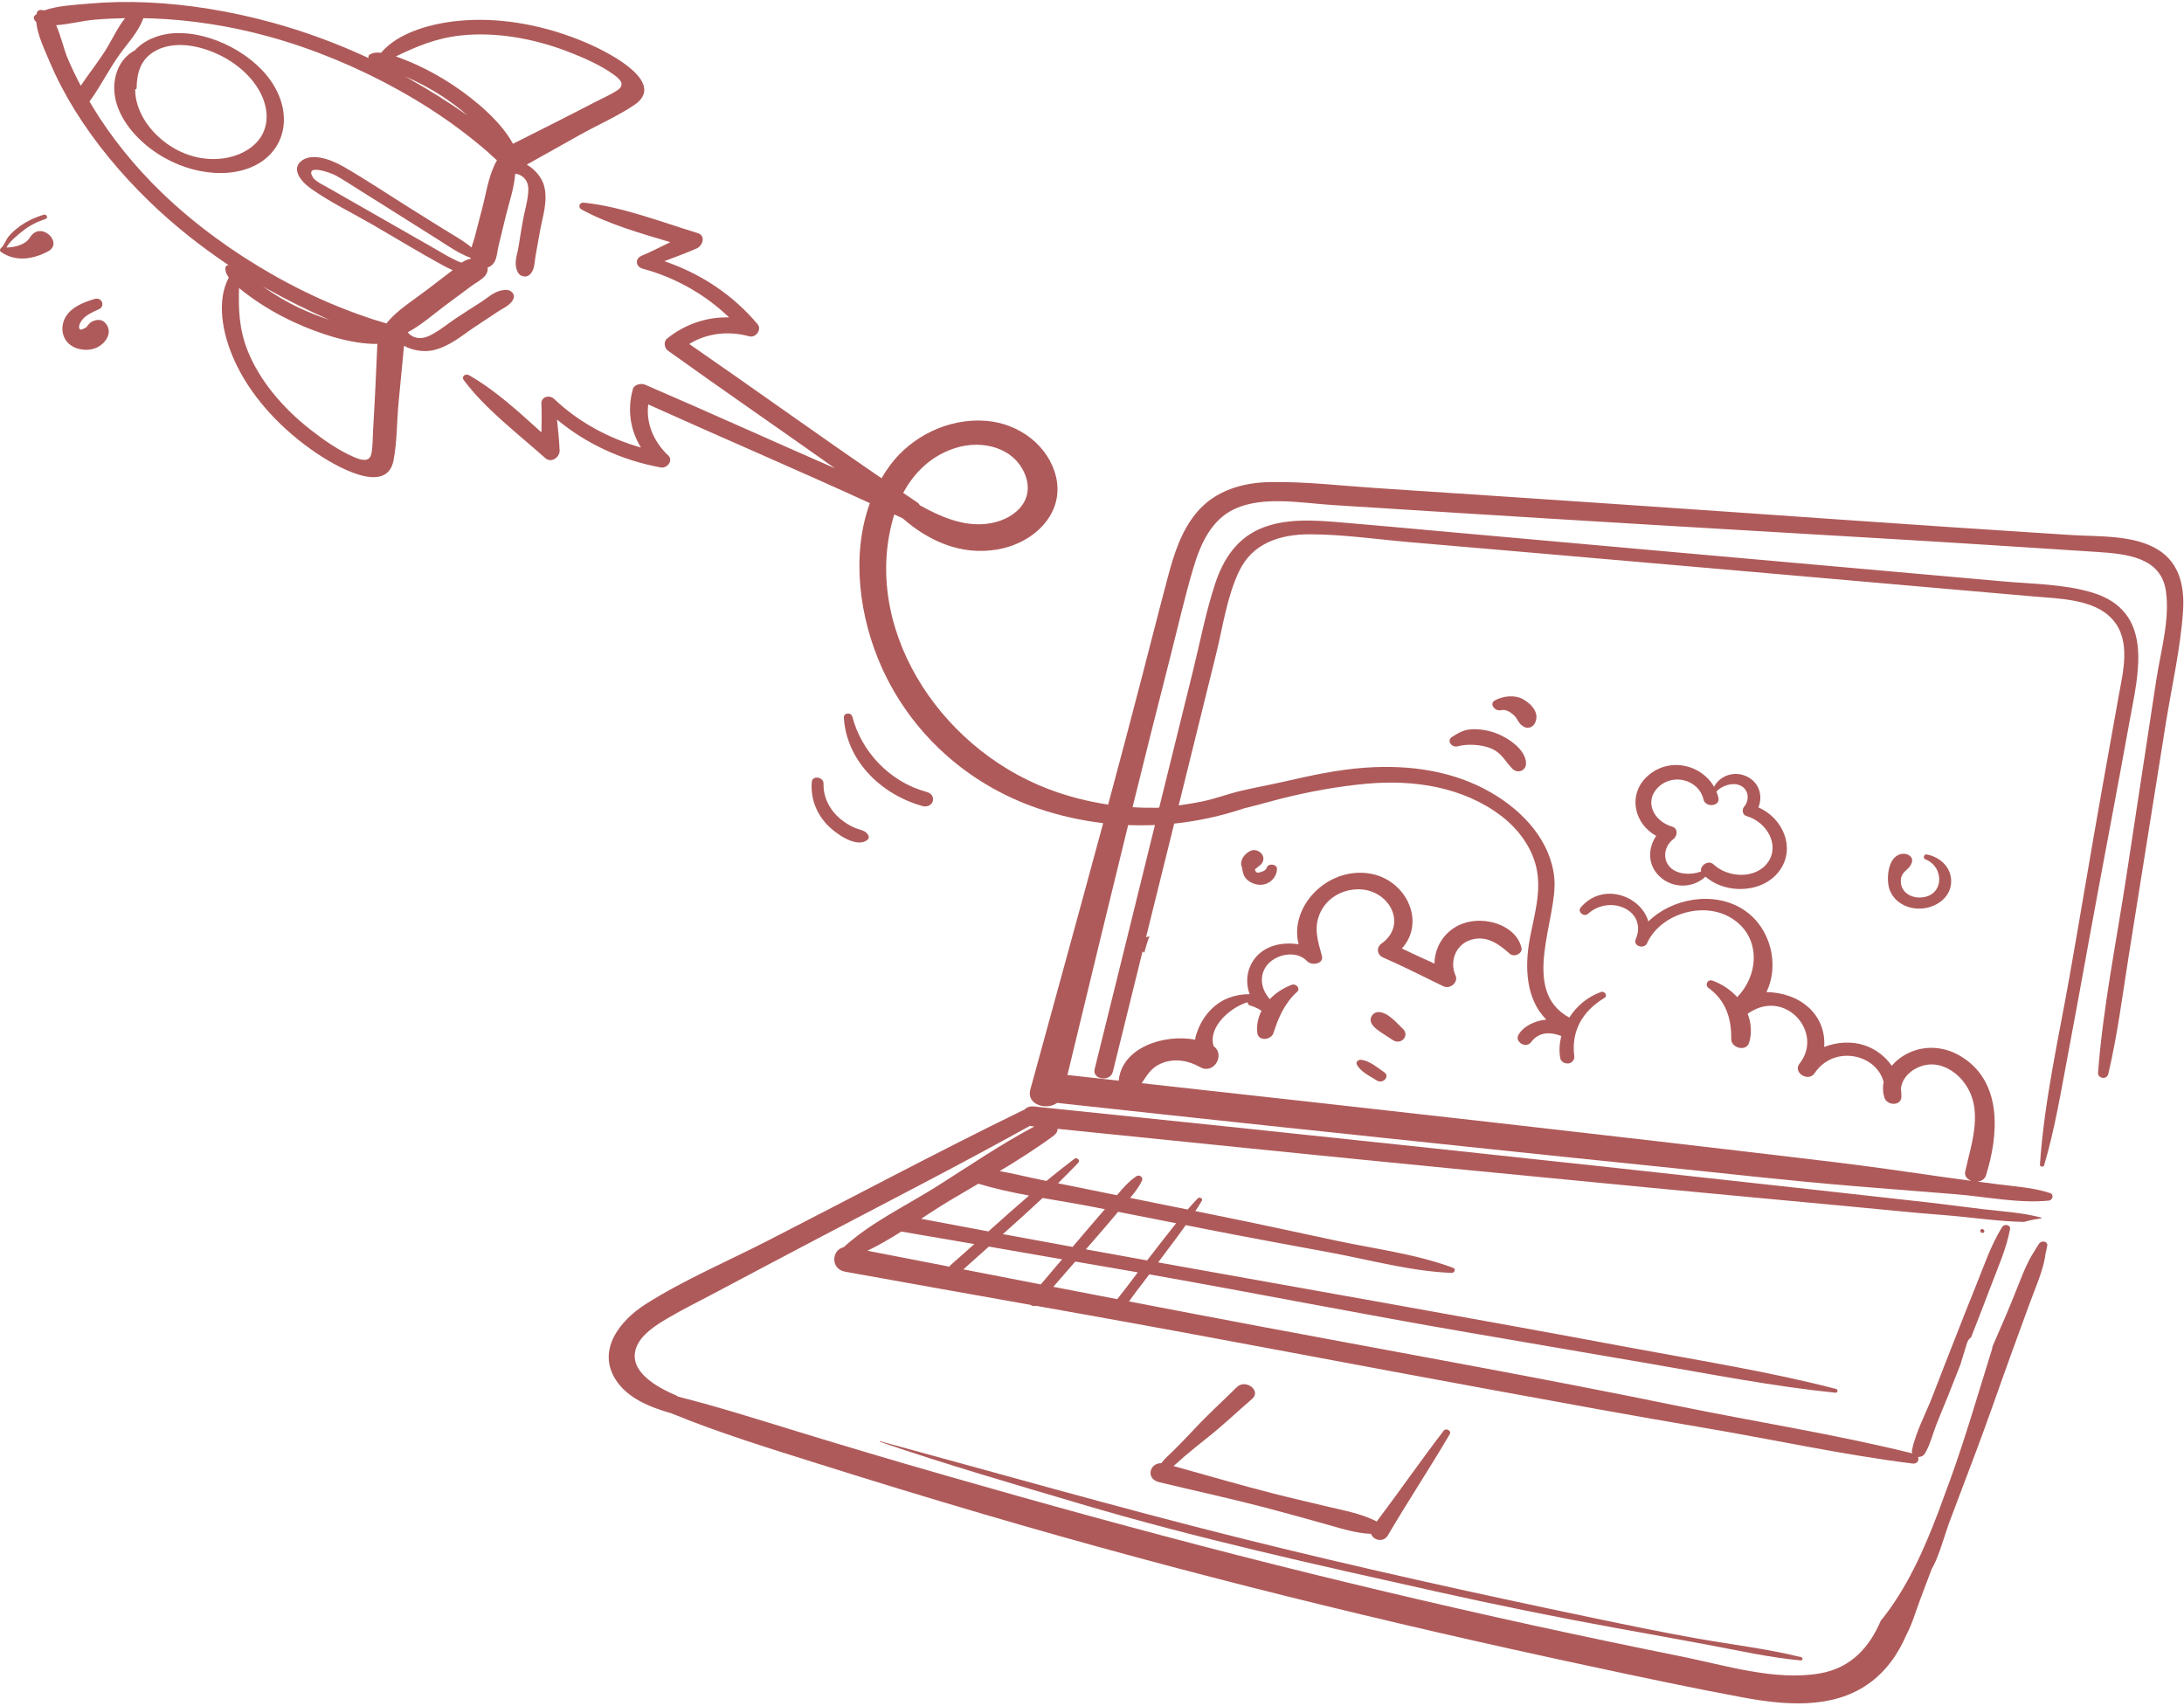 <svg width="402" height="314" viewBox="0 0 402 314" fill="none" xmlns="http://www.w3.org/2000/svg">
<path d="M364.83 226.25C365.332 226.25 365.424 226.962 364.918 226.962C364.417 226.962 364.325 226.25 364.83 226.25Z" fill="#AF5A5A"/>
<path d="M174.882 220.963C173.059 222.055 171.3 223.206 169.549 224.354C173.677 225.137 177.805 225.915 181.936 226.683C184.408 224.463 186.89 222.248 189.415 220.081C186.236 219.49 183.091 218.814 180.079 217.899C178.339 218.92 176.6 219.937 174.882 220.963ZM159.667 230.239C164.694 231.212 169.721 232.19 174.749 233.166C174.801 233.069 174.871 232.973 174.977 232.882C176.435 231.602 177.888 230.307 179.339 229.009C174.863 228.231 170.387 227.461 165.908 226.706C163.895 227.975 161.844 229.184 159.667 230.239ZM191.575 236.435C192.881 234.894 194.189 233.353 195.494 231.815C191.002 231.037 186.506 230.254 182.014 229.473C180.441 230.87 178.874 232.263 177.323 233.667C182.075 234.59 186.824 235.512 191.575 236.435ZM205.646 239.149C206.119 238.506 206.662 237.887 207.141 237.243C207.892 236.227 208.658 235.221 209.429 234.217C207.508 233.883 205.588 233.543 203.661 233.216C201.746 232.892 199.834 232.56 197.919 232.231C196.572 233.779 195.224 235.33 193.877 236.878C197.799 237.639 201.724 238.394 205.646 239.149ZM211.556 231.483C213.203 229.382 214.812 227.253 216.491 225.175C212.931 224.473 209.368 223.773 205.808 223.071C204.274 224.914 202.701 226.729 201.126 228.541C200.708 229.022 200.291 229.501 199.873 229.98C203.628 230.664 207.386 231.338 211.141 232.018C211.28 231.838 211.416 231.66 211.556 231.483ZM201.326 222.19C198.253 221.584 195.082 221.079 191.915 220.53C189.518 222.777 187.063 224.982 184.597 227.175C188.875 227.968 193.153 228.751 197.432 229.531C198.08 228.769 198.729 228.003 199.378 227.24C200.7 225.682 202.027 224.131 203.375 222.592C202.693 222.458 202.008 222.324 201.326 222.19ZM118.905 240.026C125.908 235.596 133.908 232.182 141.34 228.378C156.973 220.377 172.444 212.108 188.254 204.396C188.346 204.353 188.435 204.322 188.527 204.297C188.914 203.871 189.507 203.598 190.278 203.676C238.467 208.649 286.64 213.748 334.78 219.098C341.407 219.833 348.033 220.575 354.659 221.315C358.145 221.703 361.618 222.187 365.102 222.598C368.567 223.006 372.143 223.206 375.509 224.08C375.636 224.113 375.729 224.194 375.792 224.288C374.695 224.407 373.613 224.62 372.558 224.934C367.712 224.843 362.755 224.057 357.979 223.69C351.848 223.216 345.729 222.57 339.608 221.997C327.54 220.872 315.469 219.759 303.403 218.601C279.106 216.267 254.804 213.917 230.523 211.446C218.57 210.23 206.615 209.014 194.662 207.797C194.67 208.218 194.476 208.659 193.977 209.029C190.818 211.378 187.439 213.512 184.009 215.572C186.554 216.036 189.087 216.667 191.584 217.177C191.929 217.245 192.271 217.316 192.616 217.387C194.303 215.996 196.009 214.632 197.757 213.317C198.228 212.959 198.885 213.603 198.49 214.024C197.27 215.309 196.018 216.571 194.746 217.818C197.279 218.335 199.815 218.852 202.35 219.364C203.428 219.582 204.508 219.8 205.588 220.018C206.657 218.743 207.767 217.471 209.153 216.528C209.73 216.135 210.473 216.733 210.208 217.311C209.677 218.456 208.881 219.503 208.023 220.512C211.55 221.224 215.077 221.939 218.606 222.651C219.208 221.961 219.817 221.277 220.452 220.608C220.775 220.266 221.476 220.613 221.22 221.041C220.833 221.683 220.432 222.311 220.02 222.937C221.479 223.234 222.938 223.528 224.396 223.824C231.581 225.276 238.737 226.843 245.9 228.371C253.008 229.889 260.706 230.849 267.466 233.384C268.07 233.609 267.726 234.337 267.159 234.314C259.772 234.03 252.222 231.937 244.983 230.593C237.612 229.225 230.233 227.882 222.882 226.435C221.34 226.13 219.8 225.826 218.258 225.522C216.661 227.773 214.971 229.97 213.32 232.195C213.273 232.258 213.226 232.322 213.178 232.385C242.219 237.611 271.288 242.697 300.286 248.116C312.854 250.463 325.562 252.47 337.912 255.663C338.389 255.785 338.305 256.423 337.789 256.37C326.44 255.212 315.251 253.015 304.036 251.088C292.814 249.162 281.592 247.234 270.37 245.308C250.719 241.934 231.174 238.052 211.544 234.585C210.787 235.599 210.027 236.607 209.245 237.606C208.758 238.229 208.304 238.911 207.814 239.567C216.24 241.189 224.669 242.801 233.103 244.385C258.357 249.127 283.685 253.646 308.841 258.806C323.188 261.75 337.791 264.019 351.978 267.536C351.91 267.369 351.887 267.171 351.933 266.946C352.636 263.532 354.534 260.116 355.787 256.824C357.09 253.4 358.446 249.989 359.78 246.575C361.114 243.161 362.451 239.747 363.832 236.349C365.263 232.824 366.48 229.149 368.525 225.872C368.931 225.221 370.133 225.446 369.979 226.267C369.324 229.772 367.839 233.1 366.572 236.445C365.343 239.697 364.085 242.933 362.813 246.169C362.471 246.418 362.196 246.778 362.045 247.262C361.635 248.572 361.237 249.887 360.842 251.203C360.092 253.118 359.341 255.032 358.576 256.943C357.866 258.717 357.101 260.476 356.411 262.257C355.725 264.029 355.281 265.94 354.292 267.59C354.025 268.033 353.523 268.223 353.048 268.198C353.291 268.773 352.91 269.521 352.015 269.409C339.087 267.787 326.337 264.972 313.505 262.807C300.656 260.638 287.854 258.268 275.042 255.924C249.762 251.301 224.538 246.42 199.236 241.899C196.38 241.39 193.524 240.88 190.668 240.373C190.323 240.492 189.95 240.404 189.671 240.196C178.303 238.171 166.935 236.151 155.573 234.101C152.814 233.604 153.065 230.074 155.275 229.595C160.449 224.911 166.757 221.994 172.7 218.228C178.501 214.551 184.26 210.613 190.389 207.364C190.142 207.338 189.897 207.313 189.652 207.288C189.61 207.285 189.579 207.272 189.543 207.267C176.861 214.298 163.934 220.95 151.072 227.694C144.433 231.176 137.819 234.699 131.197 238.206C128.433 239.671 125.605 241.063 122.921 242.644C120.681 243.964 117.939 245.693 117.09 248.131C115.623 252.351 120.642 255.273 124.689 256.978C124.681 257.004 124.672 257.031 124.664 257.057C132.241 258.963 139.678 261.342 147.124 263.621C155.998 266.338 164.898 268.978 173.827 271.546C191.759 276.698 209.763 281.663 227.867 286.3C245.878 290.91 263.982 295.211 282.173 299.193C291.268 301.182 300.383 303.095 309.517 304.93C317.512 306.537 326.705 309.462 334.954 308.045C340.846 307.034 344.194 303.03 346.172 298.366C350.995 292.434 354.156 285.249 356.837 278.175C357.328 276.827 357.831 275.479 358.32 274.131C358.43 273.829 358.545 273.527 358.663 273.228C358.742 273.01 358.822 272.792 358.9 272.575C361.79 264.599 364.121 256.489 366.644 248.415C366.702 248.232 366.732 248.057 366.742 247.888C367.638 245.83 368.522 243.764 369.412 241.704C370.19 239.899 370.905 238.024 371.668 236.161C372.396 234.253 373.187 232.365 374.261 230.631C374.284 230.593 374.311 230.563 374.337 230.53C374.651 229.985 374.98 229.45 375.332 228.928C375.767 228.287 376.979 228.475 376.826 229.336C376.73 229.881 376.609 230.421 376.473 230.961C376.48 231.047 376.479 231.136 376.462 231.232C375.951 234.192 374.658 237.028 373.618 239.859C372.496 242.913 371.382 245.969 370.272 249.026C368.049 255.143 365.953 261.294 363.652 267.389C361.997 271.771 360.342 276.156 358.687 280.537C358.549 280.95 358.417 281.369 358.274 281.782C357.473 284.101 356.787 286.686 355.54 288.873L353.487 294.311C352.697 296.402 352.002 298.866 350.887 300.977C349.36 304.494 347.151 307.713 343.774 310.06C337.166 314.649 328.47 313.887 320.82 312.467C311.413 310.726 302.054 308.722 292.71 306.725C255.241 298.714 217.966 289.582 181.334 278.812C170.982 275.768 160.667 272.623 150.392 269.376C141.374 266.525 132.257 263.74 123.548 260.154C119.523 259.008 115.503 257.363 113.338 253.99C109.855 248.562 113.986 243.141 118.905 240.026Z" fill="#AF5A5A"/>
<path d="M243.938 277.237C246.96 277.972 250.523 278.581 253.231 280C253.289 280.03 253.338 280.066 253.389 280.099C257.58 274.561 261.507 268.867 265.741 263.354C266.168 262.799 267.211 263.382 266.857 263.988C263.181 270.266 259.146 276.358 255.457 282.633C254.623 284.052 252.715 283.487 252.369 282.357C249.248 282.25 245.928 281.077 242.941 280.261C239.597 279.349 236.271 278.396 232.914 277.521C226.434 275.833 219.865 274.404 213.348 272.838C210.863 272.24 211.547 269.313 213.755 269.343C214.373 268.499 215.219 267.805 216.004 267.022C217.298 265.727 218.579 264.421 219.82 263.083C222.303 260.41 225.045 257.928 227.65 255.354C229.281 253.742 232.193 256.023 230.503 257.48C227.731 259.867 225.081 262.412 222.197 264.687C220.75 265.83 219.322 266.986 217.922 268.177C217.273 268.73 216.666 269.335 216.012 269.87C222.139 271.576 228.243 273.362 234.409 274.936C237.576 275.745 240.761 276.467 243.938 277.237Z" fill="#AF5A5A"/>
<path d="M312.417 301.621C318.761 302.741 325.28 303.511 331.519 305.049C331.925 305.151 331.848 305.686 331.416 305.645C325.663 305.123 319.948 303.82 314.291 302.763C308.771 301.732 303.245 300.739 297.719 299.738C286.495 297.7 275.343 295.424 264.228 292.943C242.325 288.054 220.224 283.176 198.771 276.804C186.445 273.145 174.119 269.579 161.983 265.415C161.919 265.392 161.953 265.288 162.019 265.309C183.915 271.252 205.718 277.494 227.756 283.001C249.503 288.437 271.404 293.275 293.385 297.86C299.714 299.177 306.041 300.495 312.417 301.621Z" fill="#AF5A5A"/>
<path d="M19.799 8.629C20.82 6.908 21.722 4.977 23.025 3.345C21.124 3.378 19.245 3.469 17.399 3.629C15.123 3.821 12.751 4.47 10.338 4.64C11.251 6.685 11.676 8.91 12.503 10.854C13.207 12.501 14.001 14.146 14.861 15.783C16.473 13.378 18.326 11.11 19.799 8.629ZM17.015 19.6C20.417 25.206 24.737 30.619 29.942 35.614C35.855 41.289 42.785 46.357 50.293 50.62C54.215 52.848 58.329 54.868 62.526 56.548C64.57 57.367 66.638 58.124 68.714 58.806C69.516 59.07 70.346 59.27 71.13 59.536C73.023 57.133 76.019 55.319 78.524 53.4C80.094 52.197 81.669 50.995 83.242 49.791C83.27 49.769 83.297 49.746 83.325 49.723C82.735 49.477 82.167 49.201 81.647 48.917C77.232 46.507 72.926 43.874 68.584 41.357C64.854 39.198 60.67 37.173 57.213 34.705C55.153 33.235 53.808 31.157 55.298 29.773C57.129 28.07 60.606 29.17 63.245 30.688C67.498 33.133 71.593 35.896 75.737 38.483C77.711 39.715 79.682 40.944 81.652 42.176C83.37 43.245 85.268 44.277 86.788 45.549C86.952 44.92 87.211 44.307 87.37 43.699C87.84 41.884 88.308 40.07 88.781 38.255C89.535 35.364 89.967 32.122 91.467 29.512C90.855 28.995 90.287 28.407 89.669 27.875C88.063 26.493 86.393 25.15 84.67 23.858C81.137 21.199 77.305 18.759 73.36 16.566C65.806 12.372 57.725 9.006 49.505 6.736C42.268 4.739 35.019 3.649 27.999 3.388C27.456 3.368 26.916 3.362 26.379 3.352C25.519 5.839 23.512 7.932 22.003 10.035C20.033 12.783 18.566 15.801 16.581 18.541C16.548 18.586 16.506 18.622 16.467 18.66C16.651 18.974 16.826 19.288 17.015 19.6ZM60.611 58.867C56.701 57.141 52.873 55.258 49.16 53.16C48.89 53.008 48.625 52.853 48.355 52.698C50.44 54.206 52.692 55.549 55.067 56.667C56.867 57.516 58.73 58.254 60.611 58.867ZM45.625 64.66C47.718 69.858 51.843 74.945 57.151 79.096C59.551 80.971 62.41 82.989 65.324 84.213C67.239 85.016 68.166 84.773 68.411 83.275C68.631 81.904 68.595 80.426 68.681 79.017C69.001 73.794 69.229 68.55 69.46 63.304C64.664 63.401 58.529 61.361 54.065 59.282C51.164 57.932 48.364 56.307 45.842 54.447C45.299 54.047 44.639 53.555 43.996 53.018C43.896 56.819 43.96 60.532 45.625 64.66ZM86.596 47.642C86.624 47.589 86.649 47.536 86.668 47.483C84.422 46.669 82.437 45.237 80.436 43.975C77.914 42.384 75.389 40.792 72.865 39.2C70.479 37.698 68.094 36.195 65.703 34.697C64.419 33.894 63.153 33.045 61.814 32.31C60.717 31.709 55.955 30.074 57.625 32.692C58.073 33.397 59.757 34.195 60.506 34.623C61.833 35.384 63.161 36.142 64.489 36.899C66.997 38.331 69.502 39.766 72.01 41.197C74.666 42.716 77.321 44.234 79.977 45.749C81.032 46.352 82.081 47.009 83.175 47.551C83.712 47.817 84.386 48.2 84.998 48.342C85.46 48.015 85.978 47.756 86.596 47.642ZM74.526 14.068C74.796 14.217 75.069 14.364 75.339 14.514C79.067 16.594 82.632 18.86 86.081 21.267C84.634 20.013 83.075 18.829 81.433 17.745C79.27 16.318 76.94 15.086 74.526 14.068ZM94.412 26.473C99.445 23.944 104.483 21.417 109.455 18.827C110.796 18.128 112.26 17.496 113.505 16.706C114.863 15.839 114.682 14.977 113.034 13.781C110.523 11.959 107.261 10.54 104.344 9.427C97.889 6.969 91.05 5.889 85.015 6.508C80.224 6.999 76.558 8.606 72.876 10.383C73.691 10.664 74.471 10.983 75.108 11.244C78.064 12.463 80.915 14.012 83.542 15.765C87.59 18.465 92.347 22.535 94.412 26.473ZM9.152 11.396C8.214 9.166 6.872 6.401 6.677 4.065C6.229 3.659 6.029 3.124 6.463 2.797C6.546 2.734 6.641 2.676 6.73 2.615C6.75 2.516 6.763 2.412 6.788 2.316C6.917 1.812 7.537 1.735 8.139 1.923C10.516 1.041 13.82 0.897 16.425 0.663C19.916 0.349 23.523 0.283 27.209 0.451C34.646 0.785 42.41 2.052 50.051 4.143C56.102 5.798 62.115 8.018 67.902 10.715C67.902 10.712 67.899 10.71 67.896 10.707C67.76 10.514 67.793 10.261 67.938 10.142C68.458 9.708 69.249 9.615 70.145 9.711C73.282 5.978 79.565 4.133 85.647 3.735C92.728 3.271 100.569 4.718 107.924 7.876C113.51 10.274 122.44 15.459 116.784 19.301C113.738 21.369 110.061 22.971 106.763 24.813C103.492 26.64 100.227 28.473 96.962 30.305C98.604 31.238 99.787 32.824 100.158 34.243C100.881 37.023 99.876 39.875 99.425 42.379C99.144 43.95 98.86 45.524 98.576 47.097C98.343 48.387 98.46 49.906 97.293 50.716C96.792 51.066 95.751 50.919 95.359 50.199C94.46 48.542 95.172 47.052 95.42 45.564C95.701 43.874 95.963 42.173 96.266 40.49C96.55 38.899 97.043 37.35 97.199 35.721C97.285 34.836 97.371 33.536 96.333 32.634C95.84 32.208 95.303 32.008 94.833 31.988C94.632 34.7 93.7 37.287 93.087 39.811C92.647 41.636 92.202 43.461 91.76 45.285C91.403 46.76 91.531 48.626 89.758 49.239C89.95 50.96 88.057 51.697 86.769 52.655C85.174 53.839 83.579 55.025 81.984 56.206C79.773 57.843 77.647 59.772 75.072 61.16C75.303 61.535 75.737 61.88 76.38 62.09C77.73 62.529 78.969 61.873 79.801 61.404C81.332 60.539 82.635 59.44 84.071 58.489C85.591 57.483 87.144 56.502 88.681 55.509C90.034 54.637 91.178 53.383 93.21 53.367C94.095 53.362 94.707 54.143 94.588 54.711C94.312 56.028 92.767 56.619 91.604 57.389C90.184 58.332 88.764 59.272 87.345 60.215C85.085 61.71 82.732 63.816 79.676 64.48C78.115 64.82 76.024 64.574 74.368 63.654C74.034 67.144 73.694 70.631 73.363 74.121C73.029 77.641 73.099 81.362 72.43 84.778C71.189 91.119 62.09 86.182 57.229 82.712C50.833 78.145 45.898 72.408 43.181 66.427C40.845 61.29 39.846 55.337 42.112 51.094C41.616 50.407 41.352 49.723 41.544 49.102C41.597 48.93 41.834 48.79 42.084 48.813C42.087 48.813 42.09 48.813 42.092 48.813C36.851 45.316 31.974 41.416 27.637 37.231C22.159 31.947 17.433 26.192 13.773 20.282C11.96 17.355 10.41 14.384 9.152 11.396Z" fill="#AF5A5A"/>
<path d="M24.993 17.912C25.488 20.905 27.42 24.06 30.694 26.422C37.669 31.458 46.323 29.243 48.481 24.342C50.713 19.276 46.488 12.349 38.719 9.397C34.85 7.927 31.097 7.886 28.417 9.468C25.884 10.96 25.177 13.452 25.149 16.184C25.149 16.338 25.035 16.43 24.882 16.468C24.879 16.931 24.91 17.41 24.993 17.912ZM24.823 9.275C26.443 7.468 29.138 6.274 32.052 6.115C38.997 5.732 47.158 10.142 50.49 15.874C53.867 21.683 52.264 27.793 46.925 30.467C41.23 33.316 32.592 31.704 26.524 26.4C23.203 23.498 21.221 20.033 21.038 16.698C20.876 13.791 22.07 10.722 24.823 9.275Z" fill="#AF5A5A"/>
<path d="M168.756 92.424C169.017 92.599 169.201 92.799 169.321 93.01C173.059 95.113 177.209 96.89 181.465 96.439C186.565 95.899 190.548 92.287 188.725 87.48C186.827 82.479 180.945 80.827 175.759 82.5C171.35 83.924 168.23 87.041 166.25 90.736C167.086 91.299 167.915 91.867 168.756 92.424ZM86.351 69.078C91.217 71.858 95.498 75.839 99.662 79.588C99.69 77.831 99.74 76.075 99.651 74.321C99.59 73.079 101.082 72.558 102.039 73.472C106.415 77.631 111.968 80.685 117.978 82.38C115.949 79.104 115.453 75.287 116.5 71.594C116.72 70.822 117.956 70.477 118.718 70.806C130.415 75.844 142.006 81.106 153.677 86.202C143.464 78.954 133.12 71.85 122.952 64.557C122.29 64.08 122.089 62.892 122.768 62.342C126 59.716 130.036 58.309 134.201 58.431C129.869 54.257 124.38 51.107 118.304 49.462C116.97 49.102 116.837 47.617 118.106 47.08C119.899 46.317 121.633 45.438 123.378 44.578C117.803 42.911 111.943 41.258 107.03 38.552C106.337 38.167 106.624 37.216 107.47 37.305C114.529 38.042 121.683 40.863 128.394 42.896C129.975 43.375 129.363 45.235 128.224 45.739C126.284 46.598 124.274 47.321 122.287 48.078C129.115 50.42 134.933 54.315 139.461 59.698C140.235 60.618 139.169 62.258 137.875 61.903C134.1 60.861 130.072 61.333 126.863 63.322C138.71 71.496 150.367 79.912 162.259 88.035C162.757 87.183 163.3 86.352 163.901 85.548C167.773 80.383 174.515 76.922 181.477 77.466C187.745 77.958 193.053 82.163 194.381 87.781C195.951 94.429 190.467 99.987 183.511 101.16C176.747 102.3 170.807 99.485 166.145 95.409C165.632 95.169 165.12 94.936 164.611 94.697C158.376 114.853 172.313 137.37 192.967 145.247C196.477 146.585 200.185 147.541 203.973 148.106C206.069 140.31 208.143 132.51 210.167 124.699C211.767 118.535 213.323 112.364 214.966 106.211C216.093 101.984 217.44 97.602 220.449 94.13C223.737 90.336 228.65 88.823 233.824 88.737C240.304 88.63 246.878 89.421 253.337 89.844C281.86 91.717 310.376 93.656 338.888 95.658C352.97 96.646 367.055 97.582 381.144 98.484C386.334 98.816 392.848 98.405 397.332 101.259C401.354 103.818 402.102 108.297 401.825 112.461C401.367 119.351 399.751 126.285 398.661 133.113C397.524 140.242 396.386 147.373 395.249 154.502C394.111 161.632 392.974 168.761 391.837 175.89C390.676 183.168 389.766 190.523 388.059 197.713C387.798 198.815 386.093 198.549 386.178 197.442C387.102 185.345 389.57 173.251 391.401 161.241C393.239 149.188 395.076 137.135 396.913 125.081C397.704 119.896 399.417 114.108 398.677 108.852C397.801 102.632 391.64 101.968 385.945 101.598C372.557 100.727 359.169 99.857 345.775 99.074C318.979 97.505 292.184 95.927 265.397 94.236C258.702 93.813 252.007 93.392 245.313 92.969C239.675 92.614 232.572 91.243 227.288 93.671C222.846 95.711 220.908 100.369 219.678 104.477C218.041 109.952 216.792 115.542 215.375 121.067C213.028 130.231 210.732 139.406 208.463 148.587C209.958 148.686 211.458 148.717 212.953 148.694C213.095 148.681 213.234 148.668 213.373 148.658C215.442 140.262 217.512 131.868 219.592 123.475C220.925 118.094 221.961 112.552 223.728 107.273C225.089 103.208 227.439 99.348 231.781 97.407C236.416 95.339 241.919 95.744 246.898 96.167C253.555 96.732 260.207 97.343 266.86 97.944C293.998 100.392 321.141 102.792 348.282 105.205C355.111 105.813 361.94 106.419 368.77 107.027C374.118 107.501 379.906 107.516 385.055 109.059C396.639 112.531 393.576 123.992 392.052 132.411C389.602 145.954 386.995 159.472 384.524 173.011C383.259 179.937 382.021 186.868 380.703 193.787C379.385 200.706 378.276 207.693 376.263 214.475C376.131 214.918 375.455 214.827 375.485 214.363C376.259 202.784 378.9 191.207 380.93 179.765C382.969 168.264 384.855 156.74 386.913 145.242C387.927 139.573 388.94 133.901 389.957 128.232C390.753 123.786 392.3 118.006 388.921 114.108C385.569 110.243 379.057 110.213 374.158 109.784C367.677 109.219 361.196 108.654 354.715 108.086C329.493 105.886 304.273 103.656 279.046 101.487C272.564 100.929 266.082 100.372 259.6 99.814C253.467 99.287 247.228 98.362 241.061 98.357C235.386 98.352 230.517 100.113 228.121 105.068C225.852 109.759 225.117 115.228 223.892 120.2C221.588 129.555 219.272 138.909 216.956 148.263C218.403 148.065 219.84 147.827 221.248 147.541C223.742 147.031 226.052 146.129 228.53 145.549C231.105 144.946 233.713 144.482 236.293 143.894C241.234 142.766 246.128 141.684 251.226 141.319C259.356 140.739 267.462 141.859 274.436 145.883C280.535 149.401 285.503 154.976 286.103 161.715C286.758 169.083 279.633 182.324 288.853 187.312C290.198 185.214 292.219 183.49 294.674 182.611C295.383 182.357 295.982 183.295 295.324 183.693C291.131 186.222 289.187 189.948 289.773 194.454C289.842 194.978 289.485 195.505 288.949 195.695C288.841 195.736 288.736 195.772 288.62 195.772C287.892 195.761 287.288 195.422 287.174 194.72C286.957 193.389 287.047 192.023 287.382 190.705C285.324 189.915 283.223 189.937 281.793 191.869C280.915 193.055 278.801 191.82 279.471 190.553C280.313 188.964 282.509 187.864 284.637 187.692C280.804 183.911 280.641 177.849 281.579 172.816C282.386 168.492 283.798 164.026 282.773 159.629C281.907 155.917 279.462 152.581 276.285 150.169C269.359 144.905 260.364 143.473 251.589 144.264C246.206 144.748 240.747 145.762 235.539 147.082C233.343 147.64 231.183 148.288 228.972 148.808C224.794 150.212 220.485 151.152 216.129 151.608C214.4 158.583 212.672 165.56 210.946 172.534C211.155 172.463 211.369 172.405 211.586 172.354C211.158 173.34 210.935 174.359 210.62 175.378C210.506 175.307 210.398 175.223 210.306 175.127C208.48 182.512 206.654 189.899 204.839 197.287C204.363 199.221 201.003 198.749 201.485 196.806C205.204 181.83 208.892 166.85 212.583 151.869C210.941 151.94 209.295 151.945 207.653 151.882C203.881 167.207 200.185 182.547 196.477 197.885C199.625 198.232 202.774 198.58 205.922 198.927C206.445 192.938 214.061 190.277 219.998 191.382C219.998 191.243 220.001 191.134 220.012 191.08C220.126 190.551 220.321 190.024 220.519 189.517C221.067 188.125 221.883 186.848 222.982 185.758C224.867 183.886 227.291 183.009 230.019 183.004C229.176 180.748 229.496 178.128 231.171 176.184C233.087 173.964 236.146 173.381 239.041 173.827C237.318 167.41 243.522 160.202 251.069 160.679C258.618 161.155 262.663 169.602 258.026 174.595C260.013 175.553 262.025 176.47 264.04 177.382C264.058 174.318 265.894 171.287 269.15 170.048C273.263 168.484 279.092 170.301 280.06 174.506C280.29 175.507 278.707 176.29 277.903 175.573C275.96 173.842 273.701 172.114 270.776 172.995C267.804 173.89 266.802 177.154 267.921 179.59C268.466 180.778 266.963 182.18 265.654 181.544C261.968 179.76 258.326 177.892 254.562 176.247C253.438 175.755 253.309 174.394 254.279 173.703C259.329 170.111 255.535 163.347 249.561 163.717C246.621 163.897 244.133 165.542 243.008 168.021C241.738 170.816 242.567 173.201 243.317 175.961C243.716 177.436 241.446 177.844 240.583 176.926C238.567 174.78 234.662 175.677 233.1 177.826C231.695 179.765 232.176 182.215 233.735 183.916C234.826 182.778 236.218 181.863 237.763 181.283C238.545 180.989 239.419 181.962 238.773 182.552C236.438 184.691 235.322 187.307 234.414 190.13C233.969 191.504 231.583 191.755 231.419 190.069C231.28 188.648 231.581 187.289 232.199 186.065C231.5 185.581 230.709 185.249 229.863 185.023C229.802 184.849 229.716 184.681 229.607 184.529H229.646C229.638 184.517 229.629 184.501 229.621 184.491C226.256 185.53 222.317 189.182 223.391 192.586C225.579 194.152 223.433 197.857 220.917 196.446C218.712 195.209 216.174 194.74 213.735 195.759C211.879 196.534 211.108 197.966 210.147 199.393C252.6 204.084 295.049 208.823 337.447 213.902C344.081 214.695 350.702 215.658 357.311 216.611C359.163 216.877 361.016 217.128 362.871 217.372C362.115 217.108 361.545 216.5 361.733 215.643C362.896 210.324 365.249 204.107 361.451 199.175C359.926 197.193 357.316 195.533 354.548 196.027C352.141 196.458 350.092 198.248 349.895 200.419C349.965 200.916 349.993 201.415 349.978 201.915C349.927 203.646 347.335 203.532 346.866 202.072C346.551 201.091 346.52 200.11 346.713 199.178C345.379 194 337.533 192.272 333.998 197.571C332.876 199.254 329.937 197.421 331.228 195.799C335.77 190.095 328.61 181.866 321.86 186.501C321.799 186.544 321.738 186.572 321.677 186.605C322.334 188.275 322.49 190.102 321.964 191.904C321.445 193.678 318.644 192.923 318.662 191.268C318.703 187.603 317.77 184.256 314.456 181.843C313.759 181.336 314.299 180.19 315.211 180.517C316.986 181.151 318.554 182.22 319.762 183.554C323.58 179.673 324.182 173.031 319.373 169.46C314.088 165.534 305.652 168.114 303.174 173.611C302.632 174.815 300.552 174.151 301.073 172.927C303.331 167.618 296.403 164.546 292.304 168.208C291.552 168.88 290.301 167.831 290.942 167.07C295.004 162.265 302.059 164.896 303.41 169.627C307.739 165.354 315.514 163.928 320.922 167.453C325.903 170.697 327.611 177.55 325.14 182.623C328.055 182.661 330.957 183.627 333.004 185.543C335.099 187.502 335.97 190.13 335.765 192.72C338.12 191.823 340.789 191.618 343.186 192.419C345.303 193.126 347.029 194.494 348.213 196.187C348.83 195.452 349.595 194.803 350.462 194.284C353.665 192.358 357.511 192.467 360.717 194.322C368.798 198.998 367.825 209.158 365.546 216.378C365.319 217.1 364.657 217.455 363.945 217.511C365.22 217.678 366.495 217.843 367.771 218.008C370.985 218.421 374.273 218.613 377.341 219.615C378.113 219.865 377.852 220.942 377.097 221.013C371.527 221.556 365.531 220.281 359.961 219.835C353.804 219.341 347.645 218.862 341.488 218.357C329.372 217.367 317.285 215.965 305.194 214.736C281.36 212.313 257.542 209.753 233.718 207.247C220.669 205.873 207.628 204.436 194.582 203.022C192.63 204.462 188.892 203.337 189.641 200.599C194.117 184.245 198.637 167.896 203.055 151.525C199.041 151.051 195.058 150.164 191.172 148.851C177.836 144.337 167.617 134.735 162.273 122.806C158.209 113.735 156.611 102.272 160.113 92.617C146.593 86.428 132.881 80.571 119.322 74.451C118.88 77.857 120.274 81.273 123.008 83.848C123.946 84.732 122.855 86.276 121.613 86.048C114.345 84.704 107.924 81.701 102.532 77.238C102.716 79.147 102.944 81.055 103.005 82.969C103.041 84.091 101.53 85.366 100.341 84.307C95.303 79.806 89.304 75.282 85.352 69.955C84.879 69.316 85.664 68.685 86.351 69.078Z" fill="#AF5A5A"/>
<path d="M156.892 131.944C158.526 138.232 163.653 143.919 170.559 145.779C172.616 146.334 171.792 148.952 169.71 148.357C161.78 146.083 155.776 139.738 155.328 132.104C155.272 131.161 156.664 131.063 156.892 131.944Z" fill="#AF5A5A"/>
<path d="M159.787 153.687C159.993 154.026 159.96 154.371 159.62 154.635C157.577 156.216 153.683 153.307 152.338 151.913C150.2 149.695 149.19 146.887 149.418 143.957C149.521 142.655 151.623 143.017 151.587 144.269C151.514 146.705 152.681 149.057 154.637 150.704C155.445 151.383 156.369 151.989 157.374 152.402C158.314 152.79 159.253 152.812 159.787 153.687Z" fill="#AF5A5A"/>
<path d="M321.474 150.222C320.693 149.999 320.596 149.008 321.033 148.504C322.075 147.302 321.931 145.232 320.208 144.548C318.763 143.972 316.892 144.674 315.934 145.708C316.085 146.078 316.212 146.464 316.303 146.864C316.664 148.458 313.904 148.727 313.545 147.145C312.749 143.635 308.113 142.236 305.314 144.824C302.533 147.396 304.301 151.155 307.78 152.163C308.906 152.49 308.778 153.874 308.034 154.439C306.356 155.711 305.913 158.127 307.428 159.665C308.748 161.006 311.283 161.12 313.119 160.423C312.831 159.384 314.433 158.203 315.405 159.12C318.045 161.606 323.178 161.89 325.414 158.73C327.682 155.526 325.155 151.271 321.474 150.222ZM327.719 160.035C324.778 164.422 317.786 164.756 313.924 161.376C311.61 163.558 307.77 163.639 305.344 161.211C303.254 159.12 303.317 156.107 304.851 153.864C300.538 151.494 299.535 145.759 303.662 142.518C307.737 139.317 313.281 140.949 315.505 144.829C316.567 142.771 319.285 141.783 321.646 142.992C323.895 144.142 324.474 146.588 323.671 148.623C328.137 150.597 330.474 155.924 327.719 160.035Z" fill="#AF5A5A"/>
<path d="M254.033 186.319C255.726 186.592 257.07 188.321 258.218 189.38C259.529 190.592 257.92 192.477 256.355 191.451C255.654 190.992 254.953 190.533 254.252 190.075C253.522 189.596 252.672 188.99 252.374 188.197C252.01 187.226 252.853 186.129 254.033 186.319Z" fill="#AF5A5A"/>
<path d="M253.425 198.896C252.14 198.07 250.424 197.302 249.741 195.956C249.503 195.49 250.011 195.044 250.507 195.09C252.111 195.242 253.53 196.547 254.789 197.378C255.914 198.121 254.552 199.618 253.425 198.896Z" fill="#AF5A5A"/>
<path d="M280.89 140.589C280.869 141.882 279.331 142.49 278.351 141.484C276.958 140.057 276.436 138.564 274.334 137.725C272.665 137.059 270.091 136.892 268.329 137.378C267.2 137.692 266.19 136.309 267.286 135.64C268.523 134.884 269.436 134.294 270.98 134.241C272.488 134.187 274 134.454 275.393 134.978C277.695 135.845 280.931 138.067 280.89 140.589Z" fill="#AF5A5A"/>
<path d="M275.22 128.891C276.739 128.115 278.771 127.857 280.322 128.703C282.065 129.651 283.523 131.486 282.437 133.268C281.965 134.046 280.895 134.22 280.218 133.584C280.173 133.559 280.12 133.529 280.061 133.493C279.961 133.397 279.861 133.301 279.762 133.204C279.649 133.062 279.363 132.601 279.273 132.459C279.089 132.163 278.897 131.866 278.628 131.63C278.036 131.111 277.183 130.515 276.323 130.728C275.172 131.017 273.974 129.529 275.22 128.891Z" fill="#AF5A5A"/>
<path d="M354.401 158.187C353.875 157.982 354.117 157.174 354.696 157.293C357.328 157.835 359.209 159.835 359.145 162.341C359.08 164.916 356.861 166.84 354.128 167.202C351.317 167.575 348.6 166.155 347.77 163.654C347.143 161.768 347.455 157.247 350.387 157.158C351.236 157.133 352.157 157.764 351.937 158.636C351.728 159.465 351.298 159.787 350.664 160.375C350.035 160.955 349.826 161.632 349.884 162.448C350.008 164.196 351.63 165.281 353.484 165.213C357.883 165.048 357.971 159.581 354.401 158.187Z" fill="#AF5A5A"/>
<path d="M231.7 160.628C232.36 160.445 232.958 160.326 233.195 159.662C233.485 158.849 235.054 159.072 235.049 159.928C235.041 161.652 233.379 163.19 231.394 162.823C230.559 162.666 229.741 162.247 229.248 161.609C228.786 161.011 228.711 160.314 228.599 159.637C228.057 158.517 229.039 157.113 230.214 156.608C230.982 156.276 231.97 156.677 232.343 157.326C232.764 158.048 232.53 158.823 231.856 159.343C231.731 159.439 231.606 159.536 231.48 159.632C231.466 159.642 231.119 159.951 231.316 159.754C231.205 159.865 231.099 159.961 230.996 160.048C231.004 160.096 231.007 160.144 231.016 160.189C231.038 160.253 231.068 160.321 231.107 160.38C231.185 160.501 231.269 160.565 231.4 160.636C231.595 160.714 231.608 160.717 231.447 160.643C231.53 160.638 231.617 160.633 231.7 160.628Z" fill="#AF5A5A"/>
<path d="M0.208 45.638C0.768 45.164 1.071 44.181 1.533 43.595C2.051 42.939 2.688 42.379 3.365 41.859C4.745 40.803 6.332 40.037 8.044 39.53C8.598 39.368 8.929 40.121 8.375 40.303C6.833 40.813 5.413 41.54 4.175 42.523C3.373 43.159 1.734 44.459 1.191 45.567C2.777 45.542 4.72 45.022 5.489 43.745C7.445 40.488 11.782 44.693 8.871 46.256C6.115 47.739 2.872 48.261 0.186 46.38C-0.104 46.178 -0.023 45.836 0.208 45.638Z" fill="#AF5A5A"/>
<path d="M17.374 55.04C18.755 54.607 19.462 56.361 18.187 56.936C17.163 57.397 16.055 57.874 15.295 58.675C14.95 59.037 14.237 60.124 14.708 60.613C14.869 60.781 15.287 60.56 15.468 60.471C15.612 60.398 15.752 60.327 15.885 60.238C15.908 60.21 15.927 60.19 15.958 60.155C16.264 59.807 16.484 59.432 16.932 59.202C17.594 58.857 18.563 58.708 19.181 59.26C20.893 60.796 19.749 63.029 17.884 63.946C16.253 64.749 13.948 64.458 12.648 63.244C11.237 61.926 11.167 59.83 12.125 58.272C13.232 56.475 15.334 55.679 17.374 55.04Z" fill="#AF5A5A"/>
</svg>
